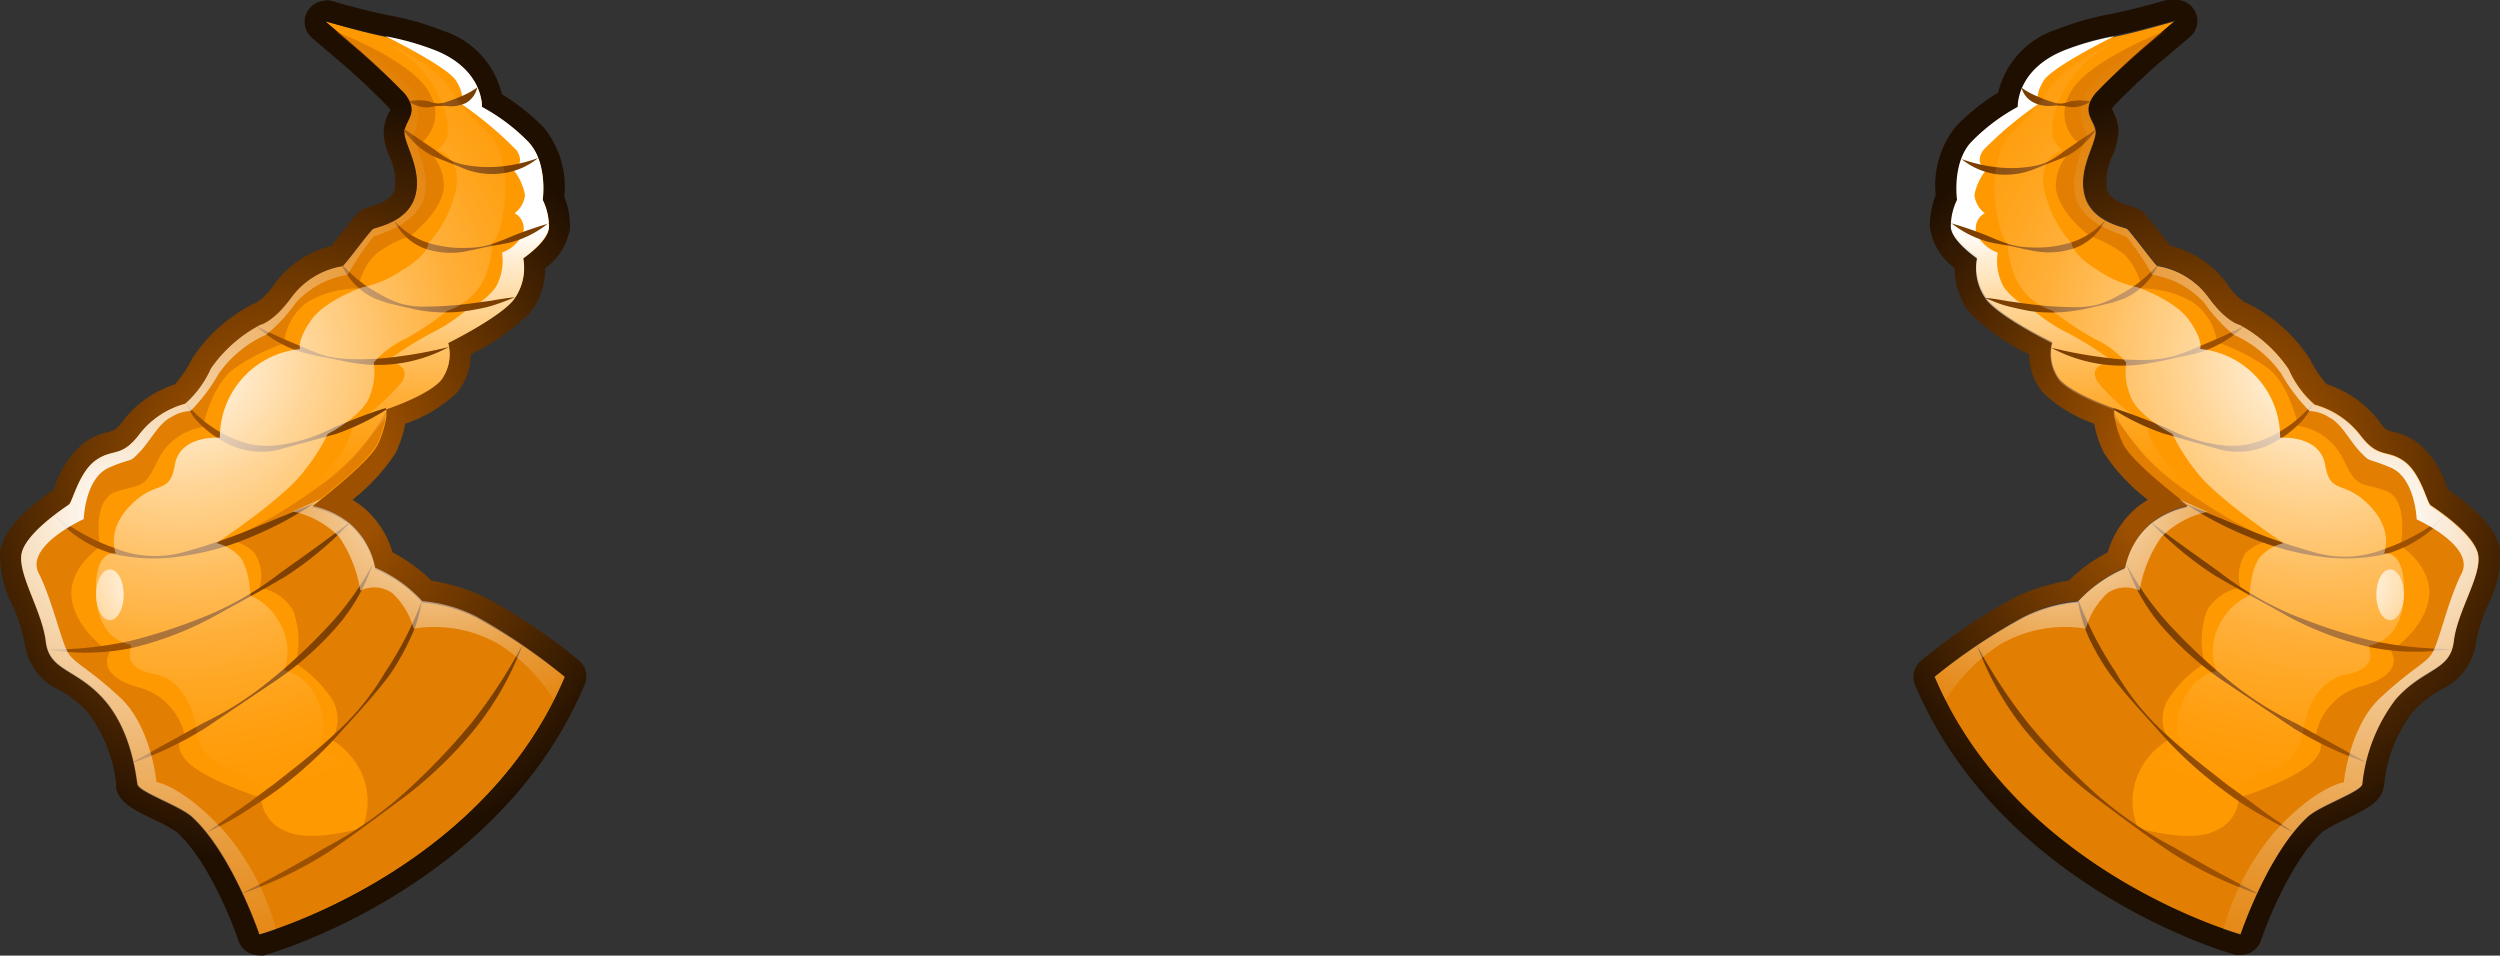 <svg xmlns="http://www.w3.org/2000/svg" xmlns:xlink="http://www.w3.org/1999/xlink" viewBox="0 0 177.04 67.67"><rect x="0" y="0" width="177.04" height="67.67" fill="#333333" stroke="none"/><defs><style>.cls-1{isolation:isolate;}.cls-2{fill:url(#radial-gradient);}.cls-3{fill:url(#radial-gradient-2);}.cls-4{fill:#ab4b00;opacity:0.35;mix-blend-mode:multiply;}.cls-17,.cls-18,.cls-19,.cls-20,.cls-23,.cls-35,.cls-36,.cls-37,.cls-38,.cls-5{mix-blend-mode:overlay;}.cls-5{fill:url(#linear-gradient);}.cls-6{fill:url(#linear-gradient-2);}.cls-7{fill:url(#linear-gradient-3);}.cls-8{fill:url(#linear-gradient-4);}.cls-9{fill:url(#linear-gradient-5);}.cls-10{fill:url(#linear-gradient-6);}.cls-11{fill:url(#linear-gradient-7);}.cls-12{fill:url(#linear-gradient-8);}.cls-13{fill:url(#linear-gradient-9);}.cls-14{fill:url(#linear-gradient-10);}.cls-15{fill:url(#linear-gradient-11);}.cls-16{fill:url(#linear-gradient-12);}.cls-17{fill:url(#radial-gradient-3);}.cls-18{fill:url(#radial-gradient-4);}.cls-19{fill:url(#radial-gradient-5);}.cls-20{fill:url(#radial-gradient-7);}.cls-21{fill:url(#radial-gradient-8);}.cls-22{fill:url(#radial-gradient-9);}.cls-23{fill:url(#linear-gradient-13);}.cls-24{fill:url(#linear-gradient-14);}.cls-25{fill:url(#linear-gradient-15);}.cls-26{fill:url(#linear-gradient-16);}.cls-27{fill:url(#linear-gradient-17);}.cls-28{fill:url(#linear-gradient-18);}.cls-29{fill:url(#linear-gradient-19);}.cls-30{fill:url(#linear-gradient-20);}.cls-31{fill:url(#linear-gradient-21);}.cls-32{fill:url(#linear-gradient-22);}.cls-33{fill:url(#linear-gradient-23);}.cls-34{fill:url(#linear-gradient-24);}.cls-35{fill:url(#radial-gradient-10);}.cls-36{fill:url(#radial-gradient-11);}.cls-37{fill:url(#radial-gradient-12);}.cls-38{fill:url(#radial-gradient-14);}</style><radialGradient id="radial-gradient" cx="20.77" cy="33.83" r="26.62" gradientUnits="userSpaceOnUse"><stop offset="0" stop-color="#ff9901"/><stop offset="0.99" stop-color="#ff9901"/></radialGradient><radialGradient id="radial-gradient-2" cx="20.77" cy="33.84" r="28.07" gradientUnits="userSpaceOnUse"><stop offset="0.23" stop-color="#9d5000"/><stop offset="0.98" stop-color="#1f0f01"/></radialGradient><linearGradient id="linear-gradient" x1="30.28" y1="15.93" x2="28.75" y2="46.88" gradientUnits="userSpaceOnUse"><stop offset="0" stop-color="#fff"/><stop offset="0.06" stop-color="#fff" stop-opacity="0.85"/><stop offset="0.18" stop-color="#fff" stop-opacity="0.59"/><stop offset="0.29" stop-color="#fff" stop-opacity="0.38"/><stop offset="0.39" stop-color="#fff" stop-opacity="0.22"/><stop offset="0.48" stop-color="#fff" stop-opacity="0.1"/><stop offset="0.56" stop-color="#fff" stop-opacity="0.03"/><stop offset="0.61" stop-color="#fff" stop-opacity="0"/></linearGradient><linearGradient id="linear-gradient-2" x1="28.75" y1="6.89" x2="34.08" y2="6.89" gradientUnits="userSpaceOnUse"><stop offset="0.23" stop-color="#9d5000"/><stop offset="0.98" stop-color="#753c02"/></linearGradient><linearGradient id="linear-gradient-3" x1="28.39" y1="10.75" x2="38.37" y2="10.75" xlink:href="#linear-gradient-2"/><linearGradient id="linear-gradient-4" x1="27.69" y1="16.73" x2="39.12" y2="16.73" xlink:href="#linear-gradient-2"/><linearGradient id="linear-gradient-5" x1="24.01" y1="20.45" x2="36.73" y2="20.45" xlink:href="#linear-gradient-2"/><linearGradient id="linear-gradient-6" x1="17.93" y1="24.5" x2="32.06" y2="24.5" xlink:href="#linear-gradient-2"/><linearGradient id="linear-gradient-7" x1="12.93" y1="30.25" x2="27.61" y2="30.25" xlink:href="#linear-gradient-2"/><linearGradient id="linear-gradient-8" x1="3.6" y1="37.59" x2="22.5" y2="37.59" xlink:href="#linear-gradient-2"/><linearGradient id="linear-gradient-9" x1="3.16" y1="41.64" x2="24.96" y2="41.64" xlink:href="#linear-gradient-2"/><linearGradient id="linear-gradient-10" x1="9.2" y1="46.94" x2="26.69" y2="46.94" xlink:href="#linear-gradient-2"/><linearGradient id="linear-gradient-11" x1="14.38" y1="50.76" x2="30.1" y2="50.76" xlink:href="#linear-gradient-2"/><linearGradient id="linear-gradient-12" x1="16.93" y1="54.47" x2="37.29" y2="54.47" xlink:href="#linear-gradient-2"/><radialGradient id="radial-gradient-3" cx="12.84" cy="25.32" r="43.93" gradientUnits="userSpaceOnUse"><stop offset="0" stop-color="#fff"/><stop offset="0.07" stop-color="#fff" stop-opacity="0.85"/><stop offset="0.21" stop-color="#fff" stop-opacity="0.59"/><stop offset="0.34" stop-color="#fff" stop-opacity="0.38"/><stop offset="0.45" stop-color="#fff" stop-opacity="0.22"/><stop offset="0.56" stop-color="#fff" stop-opacity="0.1"/><stop offset="0.65" stop-color="#fff" stop-opacity="0.03"/><stop offset="0.72" stop-color="#fff" stop-opacity="0"/></radialGradient><radialGradient id="radial-gradient-4" cx="7.83" cy="36.29" r="44.3" gradientUnits="userSpaceOnUse"><stop offset="0" stop-color="#fff"/><stop offset="0.09" stop-color="#fff" stop-opacity="0.85"/><stop offset="0.26" stop-color="#fff" stop-opacity="0.59"/><stop offset="0.42" stop-color="#fff" stop-opacity="0.38"/><stop offset="0.57" stop-color="#fff" stop-opacity="0.22"/><stop offset="0.7" stop-color="#fff" stop-opacity="0.1"/><stop offset="0.82" stop-color="#fff" stop-opacity="0.03"/><stop offset="0.9" stop-color="#fff" stop-opacity="0"/></radialGradient><radialGradient id="radial-gradient-5" cx="10.95" cy="41.31" r="17.65" xlink:href="#radial-gradient-3"/><radialGradient id="radial-gradient-7" cx="30.9" cy="34.14" r="29.87" xlink:href="#radial-gradient-3"/><radialGradient id="radial-gradient-8" cx="-2559.44" cy="33.83" r="26.62" gradientTransform="matrix(-1, 0, 0, 1, -2403.17, 0)" xlink:href="#radial-gradient"/><radialGradient id="radial-gradient-9" cx="156.27" cy="33.84" r="28.07" xlink:href="#radial-gradient-2"/><linearGradient id="linear-gradient-13" x1="-2549.93" y1="15.93" x2="-2551.46" y2="46.88" gradientTransform="matrix(-1, 0, 0, 1, -2403.17, 0)" xlink:href="#linear-gradient"/><linearGradient id="linear-gradient-14" x1="148.29" y1="6.89" x2="142.96" y2="6.89" xlink:href="#linear-gradient-2"/><linearGradient id="linear-gradient-15" x1="148.64" y1="10.75" x2="138.66" y2="10.75" xlink:href="#linear-gradient-2"/><linearGradient id="linear-gradient-16" x1="149.35" y1="16.73" x2="137.92" y2="16.73" xlink:href="#linear-gradient-2"/><linearGradient id="linear-gradient-17" x1="153.03" y1="20.45" x2="140.31" y2="20.45" xlink:href="#linear-gradient-2"/><linearGradient id="linear-gradient-18" x1="159.11" y1="24.5" x2="144.98" y2="24.5" xlink:href="#linear-gradient-2"/><linearGradient id="linear-gradient-19" x1="164.1" y1="30.25" x2="149.43" y2="30.25" xlink:href="#linear-gradient-2"/><linearGradient id="linear-gradient-20" x1="173.44" y1="37.59" x2="154.53" y2="37.59" xlink:href="#linear-gradient-2"/><linearGradient id="linear-gradient-21" x1="173.88" y1="41.64" x2="152.08" y2="41.64" xlink:href="#linear-gradient-2"/><linearGradient id="linear-gradient-22" x1="167.83" y1="46.94" x2="150.35" y2="46.94" xlink:href="#linear-gradient-2"/><linearGradient id="linear-gradient-23" x1="162.66" y1="50.76" x2="146.93" y2="50.76" xlink:href="#linear-gradient-2"/><linearGradient id="linear-gradient-24" x1="160.11" y1="54.47" x2="139.75" y2="54.47" xlink:href="#linear-gradient-2"/><radialGradient id="radial-gradient-10" cx="-2567.37" cy="25.32" r="43.93" gradientTransform="matrix(-1, 0, 0, 1, -2403.17, 0)" xlink:href="#radial-gradient-3"/><radialGradient id="radial-gradient-11" cx="-2572.38" cy="36.29" r="44.3" gradientTransform="matrix(-1, 0, 0, 1, -2403.17, 0)" xlink:href="#radial-gradient-4"/><radialGradient id="radial-gradient-12" cx="-2569.26" cy="41.31" r="17.65" gradientTransform="matrix(-1, 0, 0, 1, -2403.17, 0)" xlink:href="#radial-gradient-3"/><radialGradient id="radial-gradient-14" cx="-2549.31" cy="34.14" r="29.87" gradientTransform="matrix(-1, 0, 0, 1, -2403.17, 0)" xlink:href="#radial-gradient-3"/></defs><g class="cls-1"><g id="Layer_2" data-name="Layer 2"><g id="Layer_1-2" data-name="Layer 1"><path class="cls-2" d="M40,47.93C35.14,59.48,23.36,64.45,19.56,65.78c-.75.27-1.19.39-1.19.39s-1.92-5.7-4.76-8.33c-.87-.8-3.77-1.77-3.87-2.32s-.4-3.77-2.36-6-3.88-2-4.13-4.12S1.32,40.79,1.51,39.3s3.11-3.38,3.37-3.57.7-2.3,1.92-3.15,1.79-.14,3.07-1.83a6.09,6.09,0,0,1,3.24-2.16,7.25,7.25,0,0,0,1.82-2.49A9.8,9.8,0,0,1,18.44,23s.94-.19,2.24-2a5.61,5.61,0,0,1,3.57-2.15c.12,0,1.94-2.49,2.16-2.63s2.49-.47,3-2.36-.83-3.7-.77-4.53,1.11-1.36,0-2.72a53.53,53.53,0,0,0-4.08-3.79c-.78-.68-1.38-1.18-1.48-1.27s2.22.66,4.26,1.07a19.16,19.16,0,0,1,3.53,1c3.43,1.38,3.29,4,3.29,4a13.59,13.59,0,0,1,3.3,2.49c1.38,1.49,1,4.09,1,4.09a4.3,4.3,0,0,1,.44,1.94c-.06,1-1.82,2.19-1.82,2.19a3.78,3.78,0,0,1-.73,3c-1.08,1.27-4.58,3-4.58,3a3.09,3.09,0,0,1-.5,2.63c-.94,1.1-3.88,2.07-3.88,2.07a1.29,1.29,0,0,1,0,.19q0,.13,0,.33a6.83,6.83,0,0,1-.62,2c-.66,1.33-4.64,4.37-4.64,4.37a6.39,6.39,0,0,1,2.65,1.25,5.57,5.57,0,0,1,1.8,3.13,9.76,9.76,0,0,1,3.34,2.37,10.5,10.5,0,0,1,3.88,1.11A41.07,41.07,0,0,1,40,47.93Z"/><path class="cls-3" d="M23.05,1.5s2.22.66,4.27,1.07a19.61,19.61,0,0,1,3.53,1c3.42,1.38,3.28,4,3.28,4a13.75,13.75,0,0,1,3.31,2.49c1.38,1.49,1,4.09,1,4.09a4.3,4.3,0,0,1,.44,1.94c0,1-1.82,2.19-1.82,2.19a3.8,3.8,0,0,1-.72,3c-1.09,1.27-4.59,3-4.59,3a3.09,3.09,0,0,1-.5,2.63c-.94,1.1-3.88,2.07-3.88,2.07s0,.07,0,.19,0,.2,0,.33a7.15,7.15,0,0,1-.62,2c-.67,1.33-4.65,4.37-4.65,4.37a6.45,6.45,0,0,1,2.66,1.25,5.59,5.59,0,0,1,1.79,3.13,9.86,9.86,0,0,1,3.35,2.37,10.55,10.55,0,0,1,3.88,1.11A41.34,41.34,0,0,1,40,47.93C35.14,59.48,23.36,64.45,19.57,65.78c-.76.27-1.2.39-1.2.39s-1.91-5.7-4.76-8.33c-.87-.8-3.76-1.77-3.87-2.32s-.39-3.77-2.36-6-3.88-2-4.13-4.12S1.33,40.79,1.51,39.3s3.11-3.38,3.37-3.57.71-2.3,1.92-3.15,1.8-.14,3.07-1.83a6.09,6.09,0,0,1,3.24-2.16,7.19,7.19,0,0,0,1.83-2.49A9.72,9.72,0,0,1,18.45,23s.93-.19,2.24-2a5.58,5.58,0,0,1,3.56-2.15c.12,0,1.95-2.49,2.16-2.63s2.49-.47,3-2.36-.82-3.7-.77-4.53,1.11-1.36,0-2.72a51.68,51.68,0,0,0-4.08-3.79c-.78-.68-1.38-1.18-1.48-1.27m0-1.5a1.51,1.51,0,0,0-1.42,1,1.49,1.49,0,0,0,.47,1.66c.1.09.69.58,1.45,1.24a47.82,47.82,0,0,1,3.91,3.63,2,2,0,0,1,.15.2c0,.06-.06.13-.09.18a3.24,3.24,0,0,0-.38,1.28A4.23,4.23,0,0,0,27.55,11a4.3,4.3,0,0,1,.41,2.4c-.18.67-.93,1-1.71,1.22a2.53,2.53,0,0,0-.64.26c-.31.2-.49.42-1.47,1.68l-.66.85a7.1,7.1,0,0,0-4,2.64,4.77,4.77,0,0,1-1.39,1.43c-.16,0-.16.05-.34.14a11.1,11.1,0,0,0-4.13,3.76,8.88,8.88,0,0,1-1.23,1.84,7.58,7.58,0,0,0-3.7,2.61c-.47.61-.62.65-1,.76a4.54,4.54,0,0,0-1.71.74,6.77,6.77,0,0,0-2.1,3.14c0,.07-.05.14-.08.2C1.42,36.31.2,37.76,0,39.11a7.94,7.94,0,0,0,.88,3.75,11.58,11.58,0,0,1,.86,2.67,4.27,4.27,0,0,0,2.48,3.34,7.81,7.81,0,0,1,2,1.59,10.08,10.08,0,0,1,2,5c0,.15,0,.27,0,.35.21,1,1.18,1.5,2.64,2.21a10.63,10.63,0,0,1,1.68.92c2.54,2.34,4.35,7.65,4.36,7.71a1.51,1.51,0,0,0,1.42,1,1.75,1.75,0,0,0,.4,0s.5-.14,1.31-.43c3.7-1.29,16.18-6.48,21.35-18.68A1.49,1.49,0,0,0,41,46.77a41,41,0,0,0-6.63-4.46,13.74,13.74,0,0,0-3.81-1.19,11.59,11.59,0,0,0-2.76-2,6.58,6.58,0,0,0-2.17-3.27c-.23-.17-.45-.32-.67-.46A14.15,14.15,0,0,0,28,32.11a8.37,8.37,0,0,0,.7-2.1,10,10,0,0,0,3.64-2.19,4.2,4.2,0,0,0,1-2.73,16,16,0,0,0,4.13-2.86A4.93,4.93,0,0,0,38.6,19a4.39,4.39,0,0,0,1.76-2.8,5.38,5.38,0,0,0-.4-2.26,6.66,6.66,0,0,0-1.42-4.87,15.17,15.17,0,0,0-3-2.4A6.2,6.2,0,0,0,31.4,2.19,20,20,0,0,0,27.6,1.1c-1.1-.22-2.44-.56-4-1a2,2,0,0,0-.56-.1Z"/><path class="cls-4" d="M40,47.93a16.33,16.33,0,0,1-.77,1.64c-6.36,12.57-20.89,16.6-20.89,16.6s-1.92-5.7-4.76-8.33c-.87-.8-3.77-1.77-3.87-2.32s-.4-3.77-2.36-6-3.88-2-4.13-4.12S1.32,40.79,1.51,39.3s3.11-3.38,3.37-3.57.7-2.3,1.92-3.15,1.79-.14,3.07-1.83a6.09,6.09,0,0,1,3.24-2.16,7.25,7.25,0,0,0,1.82-2.49A9.8,9.8,0,0,1,18.44,23s.94-.19,2.24-2a5.61,5.61,0,0,1,3.57-2.15c.12,0,1.94-2.49,2.16-2.63s2.49-.47,3-2.36-.83-3.7-.77-4.53,1.11-1.36,0-2.72a60.51,60.51,0,0,0-4.93-4.41c.32.13,5.71,2.22,6.75,4.48a2.68,2.68,0,0,1-.71,3.5,3.65,3.65,0,0,1,1.69,3c-.1,1.83-2.41,3.54-2.41,3.54a8.26,8.26,0,0,0-2.41,1.27,4.36,4.36,0,0,0-1.26,2.45,6.88,6.88,0,0,0-3.59.95,4.07,4.07,0,0,0-1.66,2.94,13.53,13.53,0,0,0-3.62,1.84c-1.52,1.19-2.14,4.08-2.14,4.08a4.23,4.23,0,0,0-3.17,2.34c-1,2.1-1.14,1.64-2.94,2.22s-1.15,3.92-1.15,3.92-2.37,1.54-2,3.76,2.69,3.71,2.69,3.71-1.13,1.53,1.92,2.45A4.51,4.51,0,0,1,13.06,52s-1,.74.27,2,5.17,2.5,5.17,2.5a2.65,2.65,0,0,0,1.68,2.33c1.75.92,5.48-.2,5.48-.2a4.93,4.93,0,0,0,.15-3.35,5.29,5.29,0,0,0-2.32-2.89,2.77,2.77,0,0,0,.08-2.78,8.41,8.41,0,0,0-2.64-2.63,6.22,6.22,0,0,0-.17-3.74,3.35,3.35,0,0,0-2.38-1.62A2.94,2.94,0,0,0,18,39.13a2.78,2.78,0,0,0-2-.84,34.83,34.83,0,0,0,6.47-3.76,15.78,15.78,0,0,0,4.88-5.42,6.53,6.53,0,0,1-.65,2.33c-.5,1-2.86,3-4,3.87h0c-.36.3-.61.49-.61.49a6.39,6.39,0,0,1,2.65,1.25,5.57,5.57,0,0,1,1.8,3.13,9.76,9.76,0,0,1,3.34,2.37,10.5,10.5,0,0,1,3.88,1.11A41.07,41.07,0,0,1,40,47.93Z"/><path class="cls-5" d="M37.05,18.3a3.78,3.78,0,0,1-.73,3c-1.08,1.27-4.58,3-4.58,3a3.09,3.09,0,0,1-.5,2.63c-.94,1.1-3.88,2.07-3.88,2.07a1.29,1.29,0,0,1,0,.19q0,.13,0,.33c-.31.39-.88,1.12-1.88,2.43a15.57,15.57,0,0,1-4.73,3.85c.19-.19,1.36-1.28,2.73-2.85A5.63,5.63,0,0,0,25,30.06a14.53,14.53,0,0,0,3.45-3c.82-1.32-1.08-1.45-1.08-1.45a24.1,24.1,0,0,1,3.14-2,12.17,12.17,0,0,0,2.61-1.73,4.77,4.77,0,0,0,2-1.56,3.84,3.84,0,0,0,.43-2.43A2.7,2.7,0,0,0,37,16.63a1.22,1.22,0,0,0-.55-1.53,1.88,1.88,0,0,0,.73-1.29A4,4,0,0,0,36.34,12s.91-.36.24-1.36a26.09,26.09,0,0,0-4-3.34s.47-.34-.27-1.57c-.44-.74-3-2.16-5-3.16a19.16,19.16,0,0,1,3.53,1c3.43,1.38,3.29,4,3.29,4a13.59,13.59,0,0,1,3.3,2.49c1.38,1.49,1,4.09,1,4.09a4.3,4.3,0,0,1,.44,1.94C38.81,17.08,37.05,18.3,37.05,18.3Z"/><path class="cls-6" d="M29,7.16a3.77,3.77,0,0,1,1.3,0,3.64,3.64,0,0,0,.63.16,1.74,1.74,0,0,0,.64-.09,11.21,11.21,0,0,0,1.16-.44,5.29,5.29,0,0,0,1.07-.6h0v0A1.68,1.68,0,0,1,33,7.29a2.48,2.48,0,0,1-1.36.22,5,5,0,0,0-.67,0c-.22,0-.44.08-.67.1A2.17,2.17,0,0,1,29,7.21a0,0,0,0,1,0,0Z"/><path class="cls-7" d="M28.66,9.16l2.14,1.45a7.8,7.8,0,0,0,1.08.72,4.39,4.39,0,0,0,1.23.38,8.89,8.89,0,0,0,2.52.06,10.73,10.73,0,0,0,2.48-.58s0,0,0,0,0,0,0,0a5,5,0,0,1-2.44,1.07A5.41,5.41,0,0,1,33,12l-1.23-.5c-.41-.16-.83-.31-1.23-.51a5.55,5.55,0,0,1-1.95-1.78,0,0,0,0,1,0,0Z"/><path class="cls-8" d="M38.84,15.8a7.15,7.15,0,0,1-2.66,1.36c-.49.12-1,.19-1.49.28s-1,.23-1.47.31a5.69,5.69,0,0,1-3.06-.12,3.89,3.89,0,0,1-2.24-2s0,0,0,0h0a5.43,5.43,0,0,0,2.38,1.56,8.18,8.18,0,0,0,2.85.36,5.66,5.66,0,0,0,1.47-.2,13.65,13.65,0,0,0,1.39-.52,26.28,26.28,0,0,1,2.84-1,0,0,0,0,0,0,0h0Z"/><path class="cls-9" d="M24.28,18.78a9.17,9.17,0,0,0,2.54,2,7.72,7.72,0,0,0,1.48.7,6,6,0,0,0,1.63.23,25.36,25.36,0,0,0,3.26-.2l1.63-.22c.54-.1,1.09-.19,1.65-.24l0,0s0,0,0,0c-.51.21-1,.4-1.57.58s-1.09.26-1.65.36A10.82,10.82,0,0,1,29.9,22c-.56-.08-1.1-.23-1.64-.34-.27-.08-.55-.14-.82-.2l-.81-.28a4.7,4.7,0,0,1-2.39-2.34s0,0,0,0Z"/><path class="cls-10" d="M18.19,23.11c1.07.55,2.13,1,3.22,1.45a13.73,13.73,0,0,0,1.65.64,8.75,8.75,0,0,0,1.76.23,19.42,19.42,0,0,0,3.5-.2,30.26,30.26,0,0,0,3.47-.66s0,0,0,0,0,0,0,0a10.59,10.59,0,0,1-7,1.09c-.6-.1-1.17-.25-1.76-.35s-1.19-.23-1.76-.4a8.32,8.32,0,0,1-3.11-1.81,0,0,0,0,1,0,0Z"/><path class="cls-11" d="M27.37,29a17.05,17.05,0,0,1-3.57,1.73L20,31.77a5.22,5.22,0,0,1-4-.41,7.43,7.43,0,0,1-1.66-1.17,4.45,4.45,0,0,1-1.17-1.64s0,0,0,0,0,0,0,0h0a8.73,8.73,0,0,0,3,2.35,7.26,7.26,0,0,0,1.79.6,6.43,6.43,0,0,0,1.91,0,11.82,11.82,0,0,0,3.73-1.21c1.21-.51,2.44-1,3.7-1.39,0,0,0,0,0,0A0,0,0,0,1,27.37,29Z"/><path class="cls-12" d="M3.87,36.46a14.43,14.43,0,0,0,4.27,2.36A7.54,7.54,0,0,0,13,39.1a40.71,40.71,0,0,0,4.67-1.58l4.6-1.89h0s0,0,0,0A25.5,25.5,0,0,1,17.84,38,19.67,19.67,0,0,1,13,39.37a12.82,12.82,0,0,1-5-.15,8.6,8.6,0,0,1-4.18-2.73,0,0,0,0,1,0,0Z"/><path class="cls-13" d="M24.72,37.08a24.5,24.5,0,0,1-4.58,3.79c-1.71,1-3.46,1.94-5.2,2.9a23.5,23.5,0,0,1-5.58,2.11A16.1,16.1,0,0,1,3.41,46s0,0,0,0,0,0,0,0a26.51,26.51,0,0,0,5.84-.62,40,40,0,0,0,5.57-1.85,22.57,22.57,0,0,0,5.08-3c1.61-1.14,3.21-2.28,4.78-3.48h0A0,0,0,0,1,24.72,37.08Z"/><path class="cls-14" d="M9.45,53.94l4.91-2.72a23.49,23.49,0,0,0,4.72-3,38.82,38.82,0,0,0,4.09-3.8,20.42,20.42,0,0,0,3.24-4.51h0s0,0,0,0a13.36,13.36,0,0,1-2.9,4.85,22.47,22.47,0,0,1-4.31,3.66l-4.68,3.15A26.09,26.09,0,0,1,9.47,54s0,0,0,0A0,0,0,0,1,9.45,53.94Z"/><path class="cls-15" d="M29.87,42.57A9.45,9.45,0,0,1,29,45.32a17.28,17.28,0,0,1-1.43,2.51c-1.16,1.54-2.48,2.92-3.75,4.35A29.43,29.43,0,0,1,19.56,56c-.77.56-1.59,1.07-2.39,1.59s-1.67.94-2.52,1.37c0,0,0,0,0,0s0,0,0,0c.77-.57,1.55-1.12,2.33-1.66s1.53-1.13,2.3-1.68c1.49-1.17,3-2.32,4.39-3.62a18.12,18.12,0,0,0,3.6-4.39,24.39,24.39,0,0,0,2.58-5l0,0S29.87,42.56,29.87,42.57Z"/><path class="cls-16" d="M17.18,63.24c2-1,4-2.12,5.92-3.25a27.93,27.93,0,0,0,5.55-3.85,47.4,47.4,0,0,0,4.66-4.85A36.61,36.61,0,0,0,37,45.67s0,0,0,0,0,0,0,0a21.42,21.42,0,0,1-3.35,5.92,29.24,29.24,0,0,1-4.88,4.75c-1.83,1.35-3.62,2.72-5.51,4a28.57,28.57,0,0,1-6.13,2.94s0,0,0,0S17.16,63.25,17.18,63.24Z"/><path class="cls-17" d="M31.32,7.41a3.91,3.91,0,0,1,.36,2.22,1.78,1.78,0,0,1-.71,1s1.61.36,1.36,2.56a8.26,8.26,0,0,1-2,4.05s.05.77-1.84,1.89a7.84,7.84,0,0,1-2.81,1.21S23,21.25,22,22.72s-.75,2-.75,2A6.29,6.29,0,0,0,15.57,31s-2.83-.23-3.19,1.93-1.28,1-3.1,2.82-1.07,3.45-1.07,3.45S6.7,38.79,6.8,42s2.08,3.57,2.41,3.66-.92,1.55,1.72,2.07,3,4,3,4a3.32,3.32,0,0,0,2.32,2.75,7.51,7.51,0,0,1,3,1.74,6.11,6.11,0,0,0,4,1.95c2.31.08,2.63-1.83,1.72-3.32a4.1,4.1,0,0,0-2.53-1.78,3.79,3.79,0,0,0,.06-3.4,3.3,3.3,0,0,0-2.37-2.2A4,4,0,0,0,19.74,44a4.21,4.21,0,0,0-2-1.82s-.07-2.1-.86-2.85a3.3,3.3,0,0,0-1.55-.87s4.84-3.2,6.25-5.16a13.84,13.84,0,0,0,1.63-2.57s2.56-1.31,3-2.75a4.63,4.63,0,0,0,.26-2.31A6.7,6.7,0,0,1,28.7,24a21.72,21.72,0,0,0,3-2,4.36,4.36,0,0,0,2.64-2.37,7.06,7.06,0,0,0,.53-2.43s.48-.28.77-2.17a9.45,9.45,0,0,0,.07-2.94s-.3-2-1-2.53a26,26,0,0,1-2.31-2.48,6.53,6.53,0,0,0-2.16-2.43A14.11,14.11,0,0,0,27,2.94,7.63,7.63,0,0,1,31.32,7.41Z"/><path class="cls-18" d="M29.89,14.4c-.83,1.66-3.15,2.2-3.46,2.38a20.42,20.42,0,0,0-1.81,2.68,6.32,6.32,0,0,0-3.69,2,11.2,11.2,0,0,1-2.09,2.25,8.14,8.14,0,0,0-3.35,2.75,12.48,12.48,0,0,1-2,2.65,2.7,2.7,0,0,0-1.35.42C11.21,30,10.7,31.16,9.9,32s-.41.36-2.15,1.1-1.82,3.66-1.82,3.66-4.18,1.89-3.19,3.83,1.62,5,2.14,5.73,1.38,1,3.61,3.06,2.59,6,2.59,6S13,55.66,16,59a17.92,17.92,0,0,1,3.55,6.82c-.75.27-1.19.39-1.19.39s-1.92-5.7-4.76-8.33c-.87-.8-3.77-1.77-3.87-2.32s-.4-3.77-2.36-6-3.88-2-4.13-4.12S1.32,40.79,1.51,39.3s3.11-3.38,3.37-3.57.7-2.3,1.92-3.15,1.79-.14,3.07-1.83a6.09,6.09,0,0,1,3.24-2.16,7.25,7.25,0,0,0,1.82-2.49A9.8,9.8,0,0,1,18.44,23s.94-.19,2.24-2a5.61,5.61,0,0,1,3.57-2.15c.12,0,1.94-2.49,2.16-2.63s2.49-.47,3-2.36-.83-3.7-.77-4.53,1.11-1.36,0-2.72a53.53,53.53,0,0,0-4.08-3.79A18.57,18.57,0,0,1,29,6.07a3.39,3.39,0,0,1,.19,3.62C29.28,9.77,30.72,12.73,29.89,14.4Z"/><ellipse class="cls-19" cx="7.78" cy="42.12" rx="0.98" ry="1.8"/><ellipse class="cls-19" cx="9.46" cy="43.47" rx="0.47" ry="0.85"/><path class="cls-20" d="M40,47.93a16.33,16.33,0,0,1-.77,1.64,12.82,12.82,0,0,0-3.8-3.89,9.15,9.15,0,0,0-6.14-1.16A5.35,5.35,0,0,0,27.78,42a2.25,2.25,0,0,0-2.27-.17A9.21,9.21,0,0,0,24,38a6.48,6.48,0,0,0-3.27-1.78l2-.89c-.36.3-.61.49-.61.49a6.39,6.39,0,0,1,2.65,1.25,5.57,5.57,0,0,1,1.8,3.13,9.76,9.76,0,0,1,3.34,2.37,10.5,10.5,0,0,1,3.88,1.11A41.07,41.07,0,0,1,40,47.93Z"/><path class="cls-21" d="M137,47.93c4.89,11.55,16.68,16.52,20.47,17.85.76.27,1.2.39,1.2.39s1.91-5.7,4.76-8.33c.86-.8,3.76-1.77,3.87-2.32a12,12,0,0,1,2.35-6c2-2.27,3.88-2,4.13-4.12s1.93-4.57,1.74-6.06-3.1-3.38-3.37-3.57-.7-2.3-1.91-3.15-1.8-.14-3.08-1.83a6.12,6.12,0,0,0-3.23-2.16,7,7,0,0,1-1.83-2.49A9.8,9.8,0,0,0,158.59,23s-.94-.19-2.24-2a5.61,5.61,0,0,0-3.57-2.15c-.12,0-1.94-2.49-2.16-2.63s-2.49-.47-3-2.36.83-3.7.77-4.53-1.1-1.36,0-2.72a51.3,51.3,0,0,1,4.07-3.79c.78-.68,1.38-1.18,1.49-1.27s-2.23.66-4.27,1.07a19.16,19.16,0,0,0-3.53,1c-3.43,1.38-3.29,4-3.29,4a13.8,13.8,0,0,0-3.3,2.49c-1.38,1.49-1,4.09-1,4.09a4.3,4.3,0,0,0-.44,1.94c.05,1,1.82,2.19,1.82,2.19a3.76,3.76,0,0,0,.72,3c1.08,1.27,4.59,3,4.59,3a3.09,3.09,0,0,0,.5,2.63c.94,1.1,3.88,2.07,3.88,2.07s0,.07,0,.19,0,.2,0,.33a6.83,6.83,0,0,0,.62,2c.66,1.33,4.65,4.37,4.65,4.37a6.4,6.4,0,0,0-2.66,1.25,5.57,5.57,0,0,0-1.8,3.13,9.76,9.76,0,0,0-3.34,2.37,10.5,10.5,0,0,0-3.88,1.11A41.07,41.07,0,0,0,137,47.93Z"/><path class="cls-22" d="M154,1.5h0m0,0c-.11.09-.71.59-1.49,1.27a51.3,51.3,0,0,0-4.07,3.79c-1.13,1.36-.08,1.89,0,2.72s-1.27,2.65-.77,4.53,2.77,2.22,3,2.36,2,2.63,2.16,2.63A5.61,5.61,0,0,1,156.35,21c1.3,1.83,2.24,2,2.24,2a9.8,9.8,0,0,1,3.51,3.13,7,7,0,0,0,1.83,2.49,6.12,6.12,0,0,1,3.23,2.16c1.28,1.69,1.86,1,3.08,1.83s1.63,3,1.91,3.15,3.18,2.08,3.37,3.57-1.49,3.93-1.74,6.06-2.16,1.85-4.13,4.12a12,12,0,0,0-2.35,6c-.11.55-3,1.52-3.87,2.32-2.85,2.63-4.76,8.33-4.76,8.33s-.44-.12-1.2-.39c-3.79-1.33-15.58-6.3-20.47-17.85a41.07,41.07,0,0,1,6.31-4.26,10.5,10.5,0,0,1,3.88-1.11,9.76,9.76,0,0,1,3.34-2.37,5.57,5.57,0,0,1,1.8-3.13A6.4,6.4,0,0,1,155,35.81s-4-3-4.65-4.37a6.83,6.83,0,0,1-.62-2q0-.2,0-.33c0-.12,0-.19,0-.19s-2.94-1-3.88-2.07a3.09,3.09,0,0,1-.5-2.63s-3.51-1.69-4.59-3a3.76,3.76,0,0,1-.72-3s-1.77-1.22-1.82-2.19a4.3,4.3,0,0,1,.44-1.94s-.39-2.6,1-4.09a13.8,13.8,0,0,1,3.3-2.49s-.14-2.63,3.29-4a19.16,19.16,0,0,1,3.53-1c2-.41,4.25-1.07,4.27-1.07M154,0h0l-.23,0-.2,0-.14,0c-1.54.44-2.89.78-4,1a20.18,20.18,0,0,0-3.8,1.09,6.22,6.22,0,0,0-4.13,4.47,14.87,14.87,0,0,0-3,2.4,6.66,6.66,0,0,0-1.42,4.87,5.62,5.62,0,0,0-.41,2.27A4.39,4.39,0,0,0,138.43,19a4.94,4.94,0,0,0,1.14,3.24,16,16,0,0,0,4.13,2.86,4.16,4.16,0,0,0,1,2.73A10,10,0,0,0,148.3,30a7.8,7.8,0,0,0,.7,2.09,13.57,13.57,0,0,0,3.1,3.3c-.22.14-.44.29-.67.46a6.51,6.51,0,0,0-2.17,3.27,11.38,11.38,0,0,0-2.76,2,13.88,13.88,0,0,0-3.81,1.18,41,41,0,0,0-6.63,4.47,1.49,1.49,0,0,0-.44,1.74C140.78,60.71,153.27,65.9,157,67.2c.79.28,1.28.41,1.3.42a1.74,1.74,0,0,0,.39,0,1.5,1.5,0,0,0,1.42-1c0-.06,1.83-5.37,4.36-7.71a11.28,11.28,0,0,1,1.69-.92c1.46-.71,2.43-1.18,2.63-2.21a3.48,3.48,0,0,0,.06-.35,10.08,10.08,0,0,1,2-5,8,8,0,0,1,2-1.59,4.28,4.28,0,0,0,2.49-3.34,12,12,0,0,1,.85-2.67,7.84,7.84,0,0,0,.89-3.75c-.17-1.35-1.39-2.8-3.73-4.42l-.08-.2a6.62,6.62,0,0,0-2.1-3.14,4.51,4.51,0,0,0-1.7-.74c-.42-.11-.58-.15-1-.77a7.65,7.65,0,0,0-3.7-2.6,8.47,8.47,0,0,1-1.23-1.84,11.1,11.1,0,0,0-4.14-3.76c-.18-.09-.17-.13-.33-.14a4.54,4.54,0,0,1-1.39-1.42,7.07,7.07,0,0,0-4-2.65l-.66-.85c-1-1.26-1.17-1.48-1.47-1.68a2.46,2.46,0,0,0-.65-.26c-.78-.24-1.52-.55-1.7-1.21a4.32,4.32,0,0,1,.41-2.41,4.56,4.56,0,0,0,.41-1.85,3.42,3.42,0,0,0-.38-1.26,1,1,0,0,1-.09-.18,1.93,1.93,0,0,1,.16-.21,48.72,48.72,0,0,1,3.89-3.62l1.43-1.21a1.5,1.5,0,0,0,.58-1.19A1.49,1.49,0,0,0,154,0Zm0,3h0Z"/><path class="cls-4" d="M137,47.93c.24.56.49,1.11.77,1.64,6.36,12.57,20.9,16.6,20.9,16.6s1.91-5.7,4.76-8.33c.86-.8,3.76-1.77,3.87-2.32a12,12,0,0,1,2.35-6c2-2.27,3.88-2,4.13-4.12s1.93-4.57,1.74-6.06-3.1-3.38-3.37-3.57-.7-2.3-1.91-3.15-1.8-.14-3.08-1.83a6.12,6.12,0,0,0-3.23-2.16,7,7,0,0,1-1.83-2.49A9.8,9.8,0,0,0,158.59,23s-.94-.19-2.24-2a5.61,5.61,0,0,0-3.57-2.15c-.12,0-1.94-2.49-2.16-2.63s-2.49-.47-3-2.36.83-3.7.77-4.53-1.1-1.36,0-2.72a57.3,57.3,0,0,1,4.93-4.41c-.33.13-5.72,2.22-6.76,4.48a2.68,2.68,0,0,0,.71,3.5,3.65,3.65,0,0,0-1.69,3c.11,1.83,2.41,3.54,2.41,3.54a8.26,8.26,0,0,1,2.41,1.27,4.36,4.36,0,0,1,1.26,2.45,6.88,6.88,0,0,1,3.59.95A4,4,0,0,1,157,24.24a13.53,13.53,0,0,1,3.62,1.84c1.52,1.19,2.14,4.08,2.14,4.08a4.22,4.22,0,0,1,3.17,2.34c1,2.1,1.14,1.64,2.94,2.22S170,38.64,170,38.64s2.36,1.54,2,3.76-2.69,3.71-2.69,3.71,1.13,1.53-1.93,2.45A4.49,4.49,0,0,0,164,52s1,.74-.28,2-5.17,2.5-5.17,2.5a2.65,2.65,0,0,1-1.67,2.33c-1.76.92-5.49-.2-5.49-.2a5,5,0,0,1-.15-3.35,5.28,5.28,0,0,1,2.33-2.89,2.75,2.75,0,0,1-.09-2.78,8.4,8.4,0,0,1,2.65-2.63,6.18,6.18,0,0,1,.16-3.74,3.35,3.35,0,0,1,2.38-1.62,2.94,2.94,0,0,1,.35-2.45,2.79,2.79,0,0,1,2-.84,34.83,34.83,0,0,1-6.47-3.76,15.78,15.78,0,0,1-4.88-5.42,6.53,6.53,0,0,0,.65,2.33c.5,1,2.86,3,4,3.87h0l.62.49a6.4,6.4,0,0,0-2.66,1.25,5.57,5.57,0,0,0-1.8,3.13,9.76,9.76,0,0,0-3.34,2.37,10.5,10.5,0,0,0-3.88,1.11A41.07,41.07,0,0,0,137,47.93Z"/><path class="cls-23" d="M140,18.3a3.76,3.76,0,0,0,.72,3c1.08,1.27,4.59,3,4.59,3a3.09,3.09,0,0,0,.5,2.63c.94,1.1,3.88,2.07,3.88,2.07s0,.07,0,.19,0,.2,0,.33c.31.39.88,1.12,1.89,2.43a15.45,15.45,0,0,0,4.72,3.85c-.19-.19-1.36-1.28-2.72-2.85A5.61,5.61,0,0,1,152,30.06a14.53,14.53,0,0,1-3.45-3c-.82-1.32,1.09-1.45,1.09-1.45a24.66,24.66,0,0,0-3.15-2,11.9,11.9,0,0,1-2.6-1.73,4.77,4.77,0,0,1-2-1.56,3.87,3.87,0,0,1-.42-2.43A2.71,2.71,0,0,1,140,16.63a1.22,1.22,0,0,1,.55-1.53,1.88,1.88,0,0,1-.73-1.29,4,4,0,0,1,.86-1.81s-.91-.36-.24-1.36a26.09,26.09,0,0,1,4-3.34s-.46-.34.27-1.57c.44-.74,3-2.16,5-3.16a19.16,19.16,0,0,0-3.53,1c-3.43,1.38-3.29,4-3.29,4a13.8,13.8,0,0,0-3.3,2.49c-1.38,1.49-1,4.09-1,4.09a4.3,4.3,0,0,0-.44,1.94C138.22,17.08,140,18.3,140,18.3Z"/><path class="cls-24" d="M148,7.21a2.21,2.21,0,0,1-1.28.38c-.22,0-.45-.08-.67-.1a4.85,4.85,0,0,0-.66,0,2.48,2.48,0,0,1-1.36-.22,1.68,1.68,0,0,1-.88-1.07s0,0,0,0h0a4.81,4.81,0,0,0,1.07.6,10.4,10.4,0,0,0,1.16.44,1.69,1.69,0,0,0,.63.09,3.53,3.53,0,0,0,.64-.16,3.77,3.77,0,0,1,1.3,0s0,0,0,0Z"/><path class="cls-25" d="M148.41,9.19A5.55,5.55,0,0,1,146.46,11c-.4.2-.82.35-1.23.51L144,12a5.46,5.46,0,0,1-2.66.33,5,5,0,0,1-2.44-1.07,0,0,0,0,1,0,0h0a10.73,10.73,0,0,0,2.48.58,8.89,8.89,0,0,0,2.52-.06,4.5,4.5,0,0,0,1.23-.38,7.8,7.8,0,0,0,1.08-.72l2.13-1.45h0S148.42,9.19,148.41,9.19Z"/><path class="cls-26" d="M138.14,15.8a25.73,25.73,0,0,1,2.85,1,13.65,13.65,0,0,0,1.39.52,5.6,5.6,0,0,0,1.47.2,8.18,8.18,0,0,0,2.85-.36,5.49,5.49,0,0,0,2.38-1.56h0s0,0,0,0a3.89,3.89,0,0,1-2.24,2,5.69,5.69,0,0,1-3.06.12c-.5-.08-1-.22-1.48-.31s-1-.16-1.48-.28a7.19,7.19,0,0,1-2.67-1.36l0,0h0s0,0,0,0Z"/><path class="cls-27" d="M152.8,18.81a4.74,4.74,0,0,1-2.39,2.34l-.81.28c-.27.06-.55.12-.82.2-.55.11-1.08.26-1.64.34a10.88,10.88,0,0,1-3.37.06c-.55-.1-1.1-.22-1.64-.36s-1.06-.37-1.58-.58c0,0,0,0,0,0h0c.56.05,1.1.14,1.65.24l1.62.22a25.52,25.52,0,0,0,3.27.2,6,6,0,0,0,1.63-.23,8,8,0,0,0,1.48-.7,9.17,9.17,0,0,0,2.54-2s0,0,0,0S152.8,18.8,152.8,18.81Z"/><path class="cls-28" d="M158.87,23.15a8.21,8.21,0,0,1-3.1,1.81c-.58.17-1.18.27-1.76.4s-1.17.25-1.76.35a10.59,10.59,0,0,1-7-1.09,0,0,0,0,1,0,0h0a30.85,30.85,0,0,0,3.48.66,19.42,19.42,0,0,0,3.5.2A8.56,8.56,0,0,0,154,25.2a13.88,13.88,0,0,0,1.66-.64c1.08-.44,2.15-.9,3.21-1.45h0A.06.06,0,0,1,158.87,23.15Z"/><path class="cls-29" d="M149.69,28.9c1.26.41,2.48.88,3.7,1.39a11.74,11.74,0,0,0,3.73,1.21,6.36,6.36,0,0,0,1.9,0,7.12,7.12,0,0,0,1.79-.6,8.67,8.67,0,0,0,3-2.35h0s0,0,0,0a0,0,0,0,1,0,0,4.47,4.47,0,0,1-1.18,1.64,7.15,7.15,0,0,1-1.65,1.17,5.23,5.23,0,0,1-4,.41l-3.83-1.09A17.05,17.05,0,0,1,149.67,29s0,0,0,0Z"/><path class="cls-30" d="M173.21,36.49A8.58,8.58,0,0,1,169,39.22a12.77,12.77,0,0,1-5,.15A19.55,19.55,0,0,1,159.2,38a25.59,25.59,0,0,1-4.43-2.32,0,0,0,0,1,0,0h0l4.59,1.89a40.86,40.86,0,0,0,4.68,1.58,7.54,7.54,0,0,0,4.83-.28,14.43,14.43,0,0,0,4.27-2.36h0Z"/><path class="cls-31" d="M152.35,37c1.58,1.2,3.18,2.34,4.78,3.48a23,23,0,0,0,5.08,3,40.08,40.08,0,0,0,5.58,1.85,26.42,26.42,0,0,0,5.83.62s0,0,0,0,0,0,0,0a16.1,16.1,0,0,1-5.95-.16,23.58,23.58,0,0,1-5.59-2.11c-1.74-1-3.48-1.89-5.19-2.9a24.5,24.5,0,0,1-4.58-3.79,0,0,0,0,1,0,0Z"/><path class="cls-32" d="M167.57,54a25.82,25.82,0,0,1-5.1-2.4l-4.68-3.15a22.47,22.47,0,0,1-4.31-3.66,13.36,13.36,0,0,1-2.9-4.85,0,0,0,0,1,0,0h0a20.75,20.75,0,0,0,3.24,4.51,40.89,40.89,0,0,0,4.09,3.8,23.84,23.84,0,0,0,4.73,3l4.91,2.72a0,0,0,0,1,0,0S167.58,54,167.57,54Z"/><path class="cls-33" d="M147.21,42.56a24.93,24.93,0,0,0,2.59,5A18.08,18.08,0,0,0,153.39,52c1.4,1.3,2.91,2.45,4.4,3.62.77.55,1.53,1.11,2.29,1.68s1.57,1.09,2.34,1.66c0,0,0,0,0,0a0,0,0,0,1,0,0c-.85-.43-1.69-.89-2.52-1.37s-1.62-1-2.39-1.59a28.92,28.92,0,0,1-4.28-3.84c-1.27-1.43-2.59-2.81-3.75-4.35A16.46,16.46,0,0,1,148,45.32a10.09,10.09,0,0,1-.85-2.75s0,0,0,0S147.21,42.55,147.21,42.56Z"/><path class="cls-34" d="M159.84,63.29a28.49,28.49,0,0,1-6.12-2.94c-1.89-1.27-3.69-2.64-5.51-4a29.3,29.3,0,0,1-4.89-4.75A21.65,21.65,0,0,1,140,45.69s0,0,0,0,0,0,0,0a35.89,35.89,0,0,0,3.7,5.62,47.4,47.4,0,0,0,4.66,4.85A27.93,27.93,0,0,0,153.94,60c1.94,1.13,3.91,2.23,5.92,3.25,0,0,0,0,0,0Z"/><path class="cls-35" d="M145.72,7.41a3.91,3.91,0,0,0-.36,2.22,1.75,1.75,0,0,0,.7,1s-1.6.36-1.35,2.56a8.26,8.26,0,0,0,2,4.05s0,.77,1.84,1.89a7.77,7.77,0,0,0,2.8,1.21s2.68.9,3.7,2.37.75,2,.75,2A6.29,6.29,0,0,1,161.47,31s2.82-.23,3.19,1.93,1.28,1,3.09,2.82,1.07,3.45,1.07,3.45,1.51-.38,1.42,2.85-2.09,3.57-2.41,3.66.92,1.55-1.72,2.07-3,4-3,4a3.34,3.34,0,0,1-2.32,2.75,7.51,7.51,0,0,0-3,1.74,6.15,6.15,0,0,1-4,1.95c-2.31.08-2.64-1.83-1.72-3.32a4.09,4.09,0,0,1,2.52-1.78,3.81,3.81,0,0,1,0-3.4,3.3,3.3,0,0,1,2.37-2.2A4,4,0,0,1,157.3,44a4.22,4.22,0,0,1,2-1.82s.08-2.1.86-2.85a3.34,3.34,0,0,1,1.55-.87s-4.83-3.2-6.25-5.16a14,14,0,0,1-1.62-2.57s-2.56-1.31-3-2.75a4.58,4.58,0,0,1-.27-2.31A6.71,6.71,0,0,0,148.34,24a20.94,20.94,0,0,1-3-2,4.34,4.34,0,0,1-2.64-2.37,7.32,7.32,0,0,1-.54-2.43s-.47-.28-.76-2.17a9.31,9.31,0,0,1-.08-2.94s.31-2,1-2.53a26,26,0,0,0,2.31-2.48,6.53,6.53,0,0,1,2.16-2.43A13.89,13.89,0,0,1,150,2.94,7.63,7.63,0,0,0,145.72,7.41Z"/><path class="cls-36" d="M147.14,14.4c.83,1.66,3.16,2.2,3.47,2.38a20.42,20.42,0,0,1,1.81,2.68,6.34,6.34,0,0,1,3.69,2,11,11,0,0,0,2.08,2.25,8.21,8.21,0,0,1,3.36,2.75,12.68,12.68,0,0,0,2,2.65,2.67,2.67,0,0,1,1.35.42c.95.47,1.46,1.67,2.26,2.49s.42.36,2.15,1.1,1.83,3.66,1.83,3.66,4.17,1.89,3.18,3.83-1.61,5-2.14,5.73-1.38,1-3.6,3.06-2.6,6-2.6,6S164,55.66,161,59a18.06,18.06,0,0,0-3.55,6.82c.76.27,1.2.39,1.2.39s1.91-5.7,4.76-8.33c.86-.8,3.76-1.77,3.87-2.32a12,12,0,0,1,2.35-6c2-2.27,3.88-2,4.13-4.12s1.93-4.57,1.74-6.06-3.1-3.38-3.37-3.57-.7-2.3-1.91-3.15-1.8-.14-3.08-1.83a6.12,6.12,0,0,0-3.23-2.16,7,7,0,0,1-1.83-2.49A9.8,9.8,0,0,0,158.59,23s-.94-.19-2.24-2a5.61,5.61,0,0,0-3.57-2.15c-.12,0-1.94-2.49-2.16-2.63s-2.49-.47-3-2.36.83-3.7.77-4.53-1.1-1.36,0-2.72a51.3,51.3,0,0,1,4.07-3.79A18.57,18.57,0,0,0,148,6.07c-1.4,1.76-.1,3.54-.19,3.62S146.31,12.73,147.14,14.4Z"/><ellipse class="cls-37" cx="169.26" cy="42.12" rx="0.98" ry="1.8"/><ellipse class="cls-37" cx="167.58" cy="43.47" rx="0.47" ry="0.85"/><path class="cls-38" d="M137,47.93c.24.56.49,1.11.77,1.64a13.06,13.06,0,0,1,3.8-3.89,9.15,9.15,0,0,1,6.14-1.16A5.44,5.44,0,0,1,149.25,42a2.25,2.25,0,0,1,2.27-.17,9.21,9.21,0,0,1,1.54-3.8,6.48,6.48,0,0,1,3.27-1.78l-2-.89.62.49a6.4,6.4,0,0,0-2.66,1.25,5.57,5.57,0,0,0-1.8,3.13,9.76,9.76,0,0,0-3.34,2.37,10.5,10.5,0,0,0-3.88,1.11A41.07,41.07,0,0,0,137,47.93Z"/></g></g></g></svg>